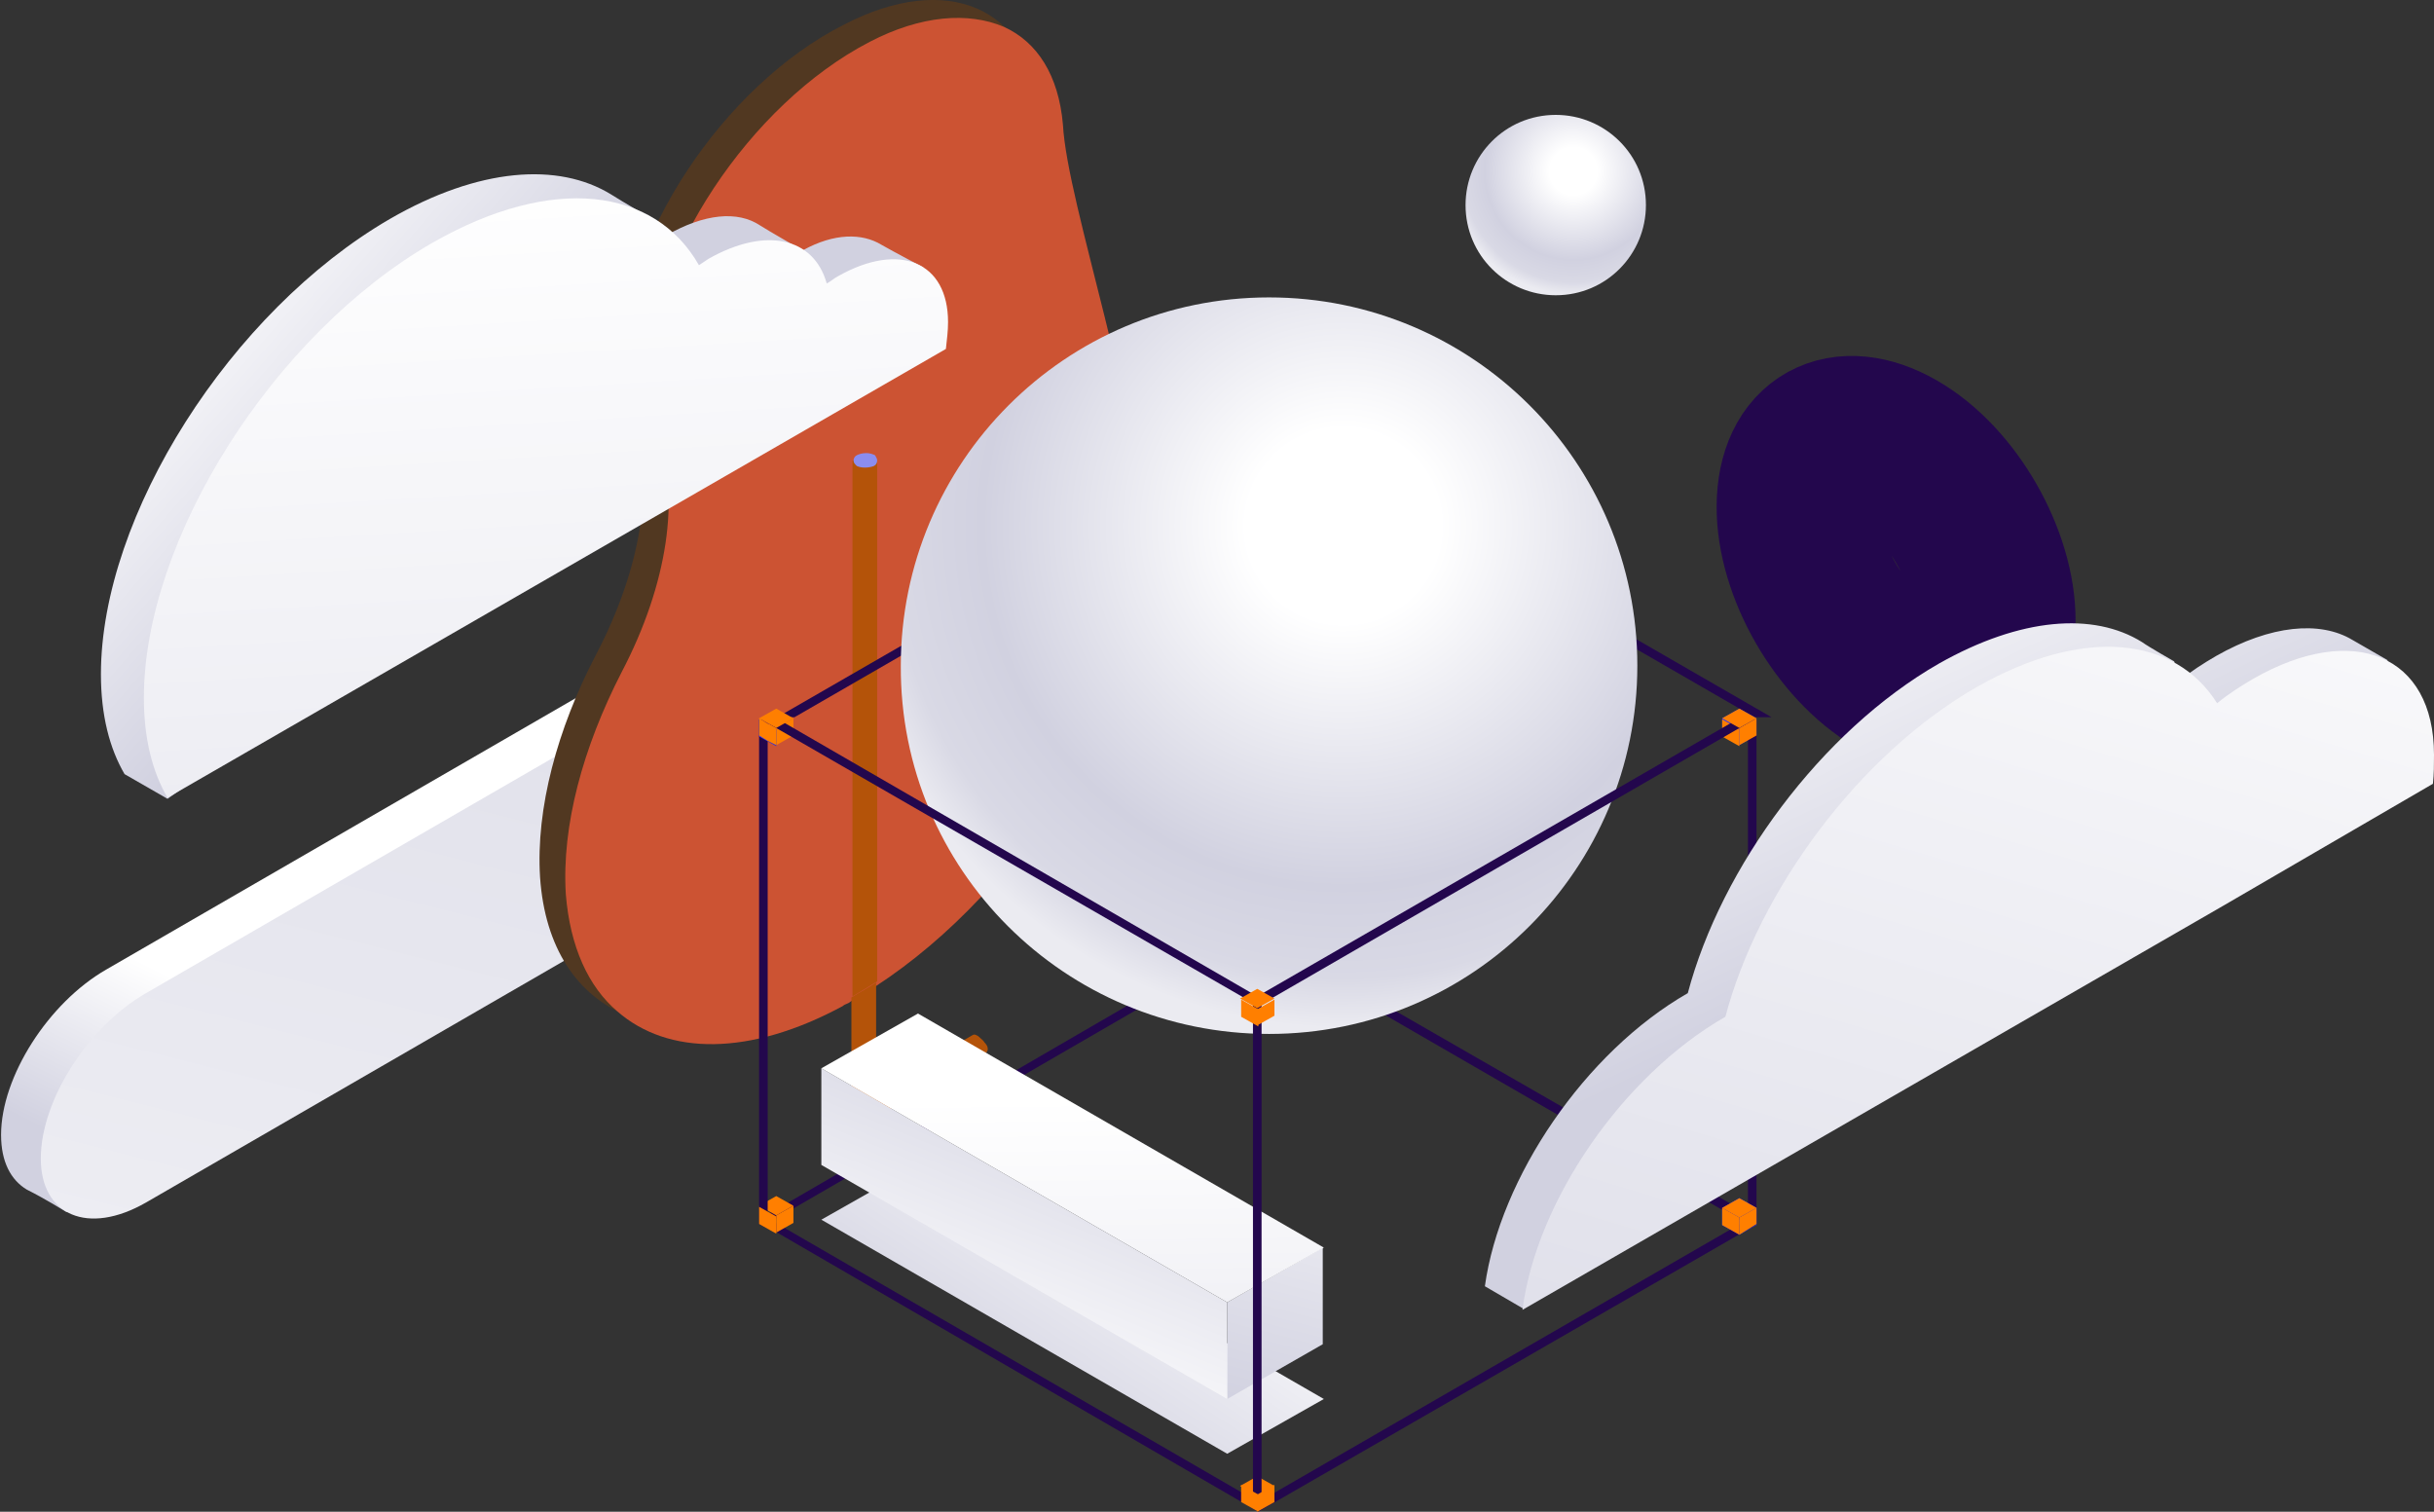 <?xml version="1.0" encoding="utf-8"?>
<!-- Generator: Adobe Illustrator 25.4.0, SVG Export Plug-In . SVG Version: 6.00 Build 0)  -->
<svg version="1.1" id="Layer_1" xmlns="http://www.w3.org/2000/svg" xmlns:xlink="http://www.w3.org/1999/xlink" x="0px" y="0px"
	 viewBox="0 0 226.7 140.8" style="enable-background:new 0 0 226.7 140.8;" xml:space="preserve">
<rect x="0" y="0" width="226.7" height="140.8" fill="#333333" stroke="none"/>
<style type="text/css">
	.st0{clip-path:url(#SVGID_00000118380129173275963890000016347692433357713837_);}
	.st1{fill:url(#SVGID_00000078005139415445073200000005630328798003996563_);}
	.st2{fill:url(#SVGID_00000074443514132698048570000010465745938275335865_);}
	.st3{fill:#513821;}
	.st4{fill:#CC5333;}
	.st5{fill:#B45309;}
	.st6{fill:url(#SVGID_00000006677976883916320290000005901085186802281360_);}
	.st7{fill:url(#SVGID_00000141430691193972482650000003751572790088356280_);}
	.st8{fill:#23074D;}
	.st9{fill:none;stroke:#23074D;stroke-width:15;stroke-miterlimit:10;}
	.st10{fill:url(#SVGID_00000103236292388642963800000014081940764463746962_);}
	.st11{fill:url(#SVGID_00000038389948899532884780000016140028013180169377_);}
	.st12{fill:url(#SVGID_00000149371596031584257440000016328487964845342138_);}
	.st13{fill:url(#SVGID_00000119097261292406140600000002947606646972251302_);}
	.st14{fill:url(#SVGID_00000018921384753476632760000015994497938676136328_);}
	.st15{fill:url(#SVGID_00000173842118169652736230000007483899269620858257_);}
	.st16{fill:url(#SVGID_00000155127861633129750070000010225128731192624515_);}
	.st17{fill:url(#SVGID_00000109028631976436916520000001048566401663180678_);}
	.st18{fill:#FF7F00;}
	.st19{fill:#8B8DEF;}
	.st20{fill:url(#SVGID_00000167389998162714028080000017169088139118059961_);}
	.st21{fill:url(#SVGID_00000174584779915732881830000000036141528298722221_);}
	.st22{fill:url(#SVGID_00000153705263352424682750000015734037864158661552_);}
	.st23{fill:url(#SVGID_00000119100854774865953540000000702642452665226126_);}
	.st24{fill:url(#SVGID_00000112603105012543143460000008704921912654841762_);}
	.st25{fill:url(#SVGID_00000129904521446450701820000012461295091239010464_);}
</style>
<g>
	<g>
		<defs>
			<rect id="SVGID_1_" y="-7.8" width="312" height="156"/>
		</defs>
		<clipPath id="SVGID_00000061469837840008345620000005067951355455013054_">
			<use xlink:href="#SVGID_1_"  style="overflow:visible;"/>
		</clipPath>
		<g style="clip-path:url(#SVGID_00000061469837840008345620000005067951355455013054_);">
			
				<linearGradient id="SVGID_00000123435643218985166920000008858340673203339433_" gradientUnits="userSpaceOnUse" x1="30.839" y1="747.751" x2="22.797" y2="764.23" gradientTransform="matrix(1 0 0 1 0 -649.602)">
				<stop  offset="0" style="stop-color:#FFFFFF"/>
				<stop  offset="0.986" style="stop-color:#D1D1E0"/>
			</linearGradient>
			<path style="fill:url(#SVGID_00000123435643218985166920000008858340673203339433_);" d="M6.2,112.9c0,0-1.9-1.2-3.7-2.1
				c-1.5-0.9-2.4-2.6-2.4-5.1c0-5.4,4.4-12.3,9.8-15.4L67.5,57c3.1-1.8,5.9-2,7.7-0.7c1.2,0.9,3.6,2,3.6,2L6.2,112.9z"/>
			
				<linearGradient id="SVGID_00000142895577685693341480000015071159061436877208_" gradientUnits="userSpaceOnUse" x1="12.238" y1="855.477" x2="67.679" y2="634.393" gradientTransform="matrix(1 0 0 1 0 -649.602)">
				<stop  offset="0" style="stop-color:#FFFFFF"/>
				<stop  offset="0.986" style="stop-color:#D1D1E0"/>
			</linearGradient>
			<path style="fill:url(#SVGID_00000142895577685693341480000015071159061436877208_);" d="M71.2,78.7L13.6,112
				c-5.4,3.1-9.8,1.2-9.8-4.1c0-5.4,4.4-12.3,9.8-15.4l57.6-33.3c5.4-3.1,9.8-1.2,9.8,4.1S76.7,75.6,71.2,78.7z"/>
			<path class="st3" d="M96.6,10c-0.6-9.3-8.4-12.7-18-7.7C67.3,8,57.9,22.4,57.9,33.5c0,2.1,0.3,4,0.9,5.5c2.3,5.5,1,13.8-3.3,22
				c-3.6,6.9-5.6,14.3-5.2,20.7C51.2,94.9,62.4,99.4,76,92.1c15.4-8.3,28-27.8,28-43.1C104.2,37.4,97,17.5,96.6,10z"/>
			<path class="st4" d="M106.5,50.6c0,14.2-11,32.2-25,41.3c-0.8,0.5-1.6,0.9-2.3,1.4c-0.2,0.2-0.5,0.2-0.7,0.4
				c-8.7,4.7-16.3,4.6-21,0.5c-2.7-2.3-4.4-6-4.8-10.9c-0.4-6.4,1.6-13.7,5.2-20.7c4.3-8.2,5.5-16.5,3.3-22
				c-0.6-1.6-0.9-3.4-0.9-5.5C60.4,24,69.8,9.7,81,3.9c4.8-2.5,9.2-2.8,12.5-1.4c3.1,1.4,5.1,4.5,5.5,9.1
				C99.4,19.1,106.5,39,106.5,50.6z"/>
			<path class="st5" d="M81.7,42.9v48.5c-0.8,0.5-1.6,1-2.3,1.4V42.9H81.7z"/>
			
				<linearGradient id="SVGID_00000161633051774632783350000012345877602348802237_" gradientUnits="userSpaceOnUse" x1="19.03" y1="672.053" x2="42.232" y2="692.355" gradientTransform="matrix(1 0 0 1 0 -649.602)">
				<stop  offset="0" style="stop-color:#FFFFFF"/>
				<stop  offset="0.986" style="stop-color:#D1D1E0"/>
			</linearGradient>
			<path style="fill:url(#SVGID_00000161633051774632783350000012345877602348802237_);" d="M86,24.9L15.6,74.4l-4-2.3
				c-1.4-2.4-2.2-5.5-2.2-9.3C9.4,48,21.5,29,36.3,20.4c8.3-4.8,15.7-5.3,20.6-2.3c1.1,0.7,3.7,2.2,3.7,2.2L62,22l0.1-0.1
				c3.5-2,6.6-2.3,8.7-0.9c1.1,0.7,3.1,1.8,3.7,2.2l0.2,0.1h0.1c2.9-1.6,5.5-1.6,7.3-0.5C83.5,23.6,86,24.9,86,24.9z"/>
			
				<linearGradient id="SVGID_00000005253204374954031120000010217778912985044407_" gradientUnits="userSpaceOnUse" x1="48.912" y1="665.304" x2="57.811" y2="812.427" gradientTransform="matrix(1 0 0 1 0 -649.602)">
				<stop  offset="0" style="stop-color:#FFFFFF"/>
				<stop  offset="0.986" style="stop-color:#D1D1E0"/>
			</linearGradient>
			<path style="fill:url(#SVGID_00000005253204374954031120000010217778912985044407_);" d="M88.3,30c0,0.8-0.1,1.6-0.2,2.5
				L15.6,74.3c-1.4-2.4-2.2-5.5-2.2-9.3c0-14.8,12.1-33.9,26.9-42.4c11.2-6.4,20.7-5.1,24.8,2.1c0.3-0.2,0.6-0.4,0.9-0.6
				c5.3-3,9.8-2,11,2.3c0.4-0.2,0.7-0.5,1.1-0.7C83.8,22.5,88.3,24.4,88.3,30z"/>
			<path class="st8" d="M118.7,40.1L72.4,66.8H74L118.7,41l44.7,25.8h1.6L118.7,40.1z"/>
			<path class="st9" d="M185.8,58.4c-0.2,2.6-1.1,4.4-2.5,5.3c-1.8,1.2-4.4,0.9-7.2-0.9c-5.1-3.3-9-10.5-8.7-16.2s4.6-7.6,9.7-4.4
				C182.2,45.4,186.1,52.7,185.8,58.4z"/>
			
				<linearGradient id="SVGID_00000008839276252262078710000000196834318807801991_" gradientUnits="userSpaceOnUse" x1="162.163" y1="760.332" x2="162.034" y2="762.365" gradientTransform="matrix(1 0 0 1 0 -649.602)">
				<stop  offset="0" style="stop-color:#2F33F5"/>
				<stop  offset="1" style="stop-color:#2F33CB"/>
			</linearGradient>
			<path style="fill:url(#SVGID_00000008839276252262078710000000196834318807801991_);" d="M162,111.6l-1.6,0.9v1.6l1.6,0.9
				l1.6-0.9v-1.6L162,111.6z"/>
			
				<linearGradient id="SVGID_00000034080899943989218640000014526620522936448176_" gradientUnits="userSpaceOnUse" x1="160.446" y1="717.302" x2="163.566" y2="717.302" gradientTransform="matrix(1 0 0 1 0 -649.602)">
				<stop  offset="0" style="stop-color:#2F33F5"/>
				<stop  offset="1" style="stop-color:#2F33CB"/>
			</linearGradient>
			<path style="fill:url(#SVGID_00000034080899943989218640000014526620522936448176_);" d="M162,66l-1.6,0.9v1.6l1.6,0.9l1.6-0.9
				v-1.6L162,66z"/>
			
				<linearGradient id="SVGID_00000079457527138704749510000007308488878477102999_" gradientUnits="userSpaceOnUse" x1="108.714" y1="757.93" x2="92.762" y2="782.582" gradientTransform="matrix(1 0 0 1 0 -649.602)">
				<stop  offset="0" style="stop-color:#FFFFFF"/>
				<stop  offset="0.986" style="stop-color:#D1D1E0"/>
			</linearGradient>
			<path style="fill:url(#SVGID_00000079457527138704749510000007308488878477102999_);" d="M76.5,113.6l37.8,21.8l9-5.1l-37.8-21.8
				L76.5,113.6z"/>
			<path class="st8" d="M163.2,114.3L117,87.6L71.4,114l-0.4-0.6l46-26.7l46.6,26.8L163.2,114.3z"/>
			<path class="st5" d="M92,97.7c0,0.2-0.1,0.3-0.2,0.4l-10.6,6.2c-0.8,0.5-1.9-0.2-1.9-1.1V92.9c0.8-0.5,1.6-0.9,2.3-1.4v10.1
				l9-5.2c0.2-0.1,0.3,0,0.5,0.1c0.2,0.2,0.5,0.4,0.6,0.6C91.9,97.3,92,97.5,92,97.7z"/>
			
				<linearGradient id="SVGID_00000120517968180891269070000007878977454491271334_" gradientUnits="userSpaceOnUse" x1="125.622" y1="746.185" x2="116.526" y2="781.482" gradientTransform="matrix(1 0 0 1 0 -649.602)">
				<stop  offset="0" style="stop-color:#FFFFFF"/>
				<stop  offset="0.986" style="stop-color:#D1D1E0"/>
			</linearGradient>
			<path style="fill:url(#SVGID_00000120517968180891269070000007878977454491271334_);" d="M123.2,125.2l-8.9,5.1v-9l8.9-5.1V125.2
				z"/>
			
				<linearGradient id="SVGID_00000039128381774962396740000003837601709392651190_" gradientUnits="userSpaceOnUse" x1="89.835" y1="778.056" x2="102.094" y2="748.197" gradientTransform="matrix(1 0 0 1 0 -649.602)">
				<stop  offset="0" style="stop-color:#FFFFFF"/>
				<stop  offset="0.986" style="stop-color:#D1D1E0"/>
			</linearGradient>
			<path style="fill:url(#SVGID_00000039128381774962396740000003837601709392651190_);" d="M114.3,130.3l-37.8-21.8v-9l37.8,21.8
				V130.3z"/>
			
				<linearGradient id="SVGID_00000177475636125963306860000016299343809014079898_" gradientUnits="userSpaceOnUse" x1="99.841" y1="751.958" x2="100.533" y2="816.522" gradientTransform="matrix(1 0 0 1 0 -649.602)">
				<stop  offset="0" style="stop-color:#FFFFFF"/>
				<stop  offset="0.986" style="stop-color:#D1D1E0"/>
			</linearGradient>
			<path style="fill:url(#SVGID_00000177475636125963306860000016299343809014079898_);" d="M76.5,99.5l37.8,21.8l9-5.1L85.5,94.4
				L76.5,99.5z"/>
			
				<radialGradient id="SVGID_00000102519392978201531170000012621725313291695025_" cx="-973.77" cy="-127.43" r="1" gradientTransform="matrix(46.871 0 0 46.871 45766.551 6021.749)" gradientUnits="userSpaceOnUse">
				<stop  offset="0" style="stop-color:#FFFFFF"/>
				<stop  offset="0.193" style="stop-color:#FFFFFF"/>
				<stop  offset="0.718" style="stop-color:#D1D1E0"/>
				<stop  offset="0.9" style="stop-color:#D9D9E5"/>
				<stop  offset="0.999" style="stop-color:#EBEBF1"/>
			</radialGradient>
			<path style="fill:url(#SVGID_00000102519392978201531170000012621725313291695025_);" d="M118.2,96.3c19,0,34.3-15.4,34.3-34.3
				c0-19-15.4-34.3-34.3-34.3c-19,0-34.3,15.4-34.3,34.3C83.8,81,99.2,96.3,118.2,96.3z"/>
			<path class="st8" d="M117.2,140.8L71,114l0.4-0.6l45.8,26.5V140.8z"/>
			
				<radialGradient id="SVGID_00000169555232950097561170000011056335475307099810_" cx="-908.462" cy="-75.839" r="1" gradientTransform="matrix(11.498 0 0 11.498 10592.012 887.931)" gradientUnits="userSpaceOnUse">
				<stop  offset="0" style="stop-color:#FFFFFF"/>
				<stop  offset="0.193" style="stop-color:#FFFFFF"/>
				<stop  offset="0.718" style="stop-color:#D1D1E0"/>
				<stop  offset="0.9" style="stop-color:#D9D9E5"/>
				<stop  offset="0.999" style="stop-color:#EBEBF1"/>
			</radialGradient>
			<path style="fill:url(#SVGID_00000169555232950097561170000011056335475307099810_);" d="M144.9,27.5c4.7,0,8.4-3.8,8.4-8.4
				c0-4.7-3.8-8.4-8.4-8.4c-4.7,0-8.4,3.8-8.4,8.4C136.5,23.8,140.3,27.5,144.9,27.5z"/>
			<path class="st18" d="M118.7,138.4l-1.6,0.9l-1.6-0.9l1.6-0.9L118.7,138.4z"/>
			<path class="st18" d="M73.9,112.3l-1.6,0.9l-1.6-0.9l1.6-0.9L73.9,112.3z"/>
			<path class="st19" d="M81.7,42.9c0,0.2-0.1,0.4-0.3,0.5c-0.5,0.2-1.2,0.2-1.6,0c-0.2-0.2-0.3-0.3-0.3-0.5s0.1-0.4,0.3-0.5
				s0.5-0.2,0.9-0.2c0.3,0,0.6,0.1,0.8,0.2C81.6,42.6,81.7,42.7,81.7,42.9z"/>
			<path class="st8" d="M163.6,114l-0.8,0.5V67.4l0.8-0.5v46.6V114z"/>
			<path class="st8" d="M117.5,92.7h-0.8v47.6h0.8V92.7z"/>
			<path class="st8" d="M117.2,140.8v-0.9l45.9-26.5l0.4,0.7L117.2,140.8z"/>
			<path class="st8" d="M71.5,67.4v47l-0.8-0.4V67L71.5,67.4z"/>
			<path class="st18" d="M162,67.9l-1.6-0.9v1.6l1.6,0.9V67.9z"/>
			<path class="st18" d="M163.6,68.5l-1.6,0.9v-1.6l1.6-0.9V68.5z"/>
			
				<linearGradient id="SVGID_00000123438482850555363210000015794890685377080480_" gradientUnits="userSpaceOnUse" x1="162.286" y1="702.233" x2="179.292" y2="738.025" gradientTransform="matrix(1 0 0 1 0 -649.602)">
				<stop  offset="0" style="stop-color:#FFFFFF"/>
				<stop  offset="0.986" style="stop-color:#D1D1E0"/>
			</linearGradient>
			<path style="fill:url(#SVGID_00000123438482850555363210000015794890685377080480_);" d="M222.4,61.5c0,0-2.1-1.2-3.3-1.9
				c-3-1.8-7.6-1.4-12.7,1.5c-1.2,0.7-2.3,1.4-3.4,2.3c-0.2-0.5-0.5-1.8-0.5-1.8s-2.3-1.3-3-1.8c-4.5-2.8-11.3-2.3-18.9,2
				c-11,6.3-20.3,19-23.4,30.7c-9.6,5.5-17.5,17.2-18.9,27.3l3.6,2.1L222.4,61.5z"/>
			
				<linearGradient id="SVGID_00000085248685779202683860000003060502752314747270_" gradientUnits="userSpaceOnUse" x1="203.636" y1="680.932" x2="158.154" y2="834.383" gradientTransform="matrix(1 0 0 1 0 -649.602)">
				<stop  offset="0" style="stop-color:#FFFFFF"/>
				<stop  offset="0.986" style="stop-color:#D1D1E0"/>
			</linearGradient>
			<path style="fill:url(#SVGID_00000085248685779202683860000003060502752314747270_);" d="M226.7,70.3c0-9.3-7.5-12.4-16.8-7.1
				c-1.2,0.7-2.3,1.4-3.4,2.3c-3.9-6.2-12.4-7.2-22.4-1.5c-11,6.3-20.3,19-23.4,30.7c-9.6,5.5-17.6,17.2-18.9,27.3l37.8-21.8
				L207,84.4L226.6,73C226.7,72.1,226.7,71.2,226.7,70.3z"/>
			
				<linearGradient id="SVGID_00000150800429055317650560000006445189775945886118_" gradientUnits="userSpaceOnUse" x1="162.875" y1="761.658" x2="157.734" y2="764.262" gradientTransform="matrix(1 0 0 1 0 -649.602)">
				<stop  offset="0" style="stop-color:#2F33F5"/>
				<stop  offset="1" style="stop-color:#2F33CB"/>
			</linearGradient>
			<path style="fill:url(#SVGID_00000150800429055317650560000006445189775945886118_);" d="M163.6,112.5l-1.6,0.9l-1.6-0.9l1.6-0.9
				L163.6,112.5z"/>
			
				<linearGradient id="SVGID_00000140727543054157160070000002772515425798660520_" gradientUnits="userSpaceOnUse" x1="161.331" y1="761.283" x2="161.233" y2="762.832" gradientTransform="matrix(1 0 0 1 0 -649.602)">
				<stop  offset="0" style="stop-color:#2F33F5"/>
				<stop  offset="1" style="stop-color:#2F33CB"/>
			</linearGradient>
			<path style="fill:url(#SVGID_00000140727543054157160070000002772515425798660520_);" d="M162,113.4l-1.6-0.9v1.6l1.6,0.9V113.4z
				"/>
			
				<linearGradient id="SVGID_00000036251442525013615750000003504850868712386746_" gradientUnits="userSpaceOnUse" x1="162.923" y1="761.385" x2="162.823" y2="762.934" gradientTransform="matrix(1 0 0 1 0 -649.602)">
				<stop  offset="0" style="stop-color:#2F33F5"/>
				<stop  offset="1" style="stop-color:#2F33CB"/>
			</linearGradient>
			<path style="fill:url(#SVGID_00000036251442525013615750000003504850868712386746_);" d="M163.6,114l-1.6,1v-1.6l1.6-0.9V114z"/>
			<path class="st18" d="M163.6,112.5l-1.6,0.9l-1.6-0.9l1.6-0.9L163.6,112.5z"/>
			<path class="st18" d="M162,113.4l-1.6-0.9v1.6l1.6,0.9V113.4z"/>
			<path class="st18" d="M163.6,114l-1.6,1v-1.6l1.6-0.9V114z"/>
			<path class="st18" d="M118.7,139.9l-1.6,0.9v-1.6l1.6-0.9V139.9z"/>
			<path class="st18" d="M117.2,139.2l-1.6-0.9v1.6l1.6,0.9V139.2z"/>
			<path class="st18" d="M73.9,113.9l-1.6,0.9v-1.6l1.6-0.9V113.9z"/>
			<path class="st18" d="M72.3,113.3l-1.6-0.9v1.6l1.6,0.9V113.3z"/>
			<path class="st18" d="M73.9,68.5l-1.6,0.9v-1.6l1.6-0.9V68.5z"/>
			
				<linearGradient id="SVGID_00000084528503923721796670000016118449129715338684_" gradientUnits="userSpaceOnUse" x1="70.746" y1="717.852" x2="72.306" y2="717.852" gradientTransform="matrix(1 0 0 1 0 -649.602)">
				<stop  offset="0" style="stop-color:#2F33F5"/>
				<stop  offset="1" style="stop-color:#2F33CB"/>
			</linearGradient>
			<path style="fill:url(#SVGID_00000084528503923721796670000016118449129715338684_);" d="M72.3,67.9L70.7,67v1.6l1.6,0.9V67.9z"
				/>
			<path class="st18" d="M118.7,94.6l-1.6,0.9V94l1.6-0.9V94.6z"/>
			<path class="st18" d="M117.2,94l-1.6-0.9v1.6l1.6,0.9V94z"/>
			<path class="st18" d="M72.3,67.8v1.6L71.5,69l-0.8-0.5v-1.6l0.8,0.5L72.3,67.8z"/>
			<path class="st8" d="M161.8,67l-44.7,25.8L72.5,67h-1.6l46.3,26.7L163.4,67H161.8z"/>
			<path class="st18" d="M73.9,66.9l-1.6,0.9l-1.6-0.9l1.6-0.9L73.9,66.9z"/>
			<path class="st18" d="M118.7,93l-1.6,0.9l-1.6-0.9l1.6-0.9L118.7,93z"/>
			<path class="st18" d="M162,66l1.6,0.9l-1.6,0.9l-1.6-0.9L162,66z"/>
		</g>
	</g>
</g>
</svg>
